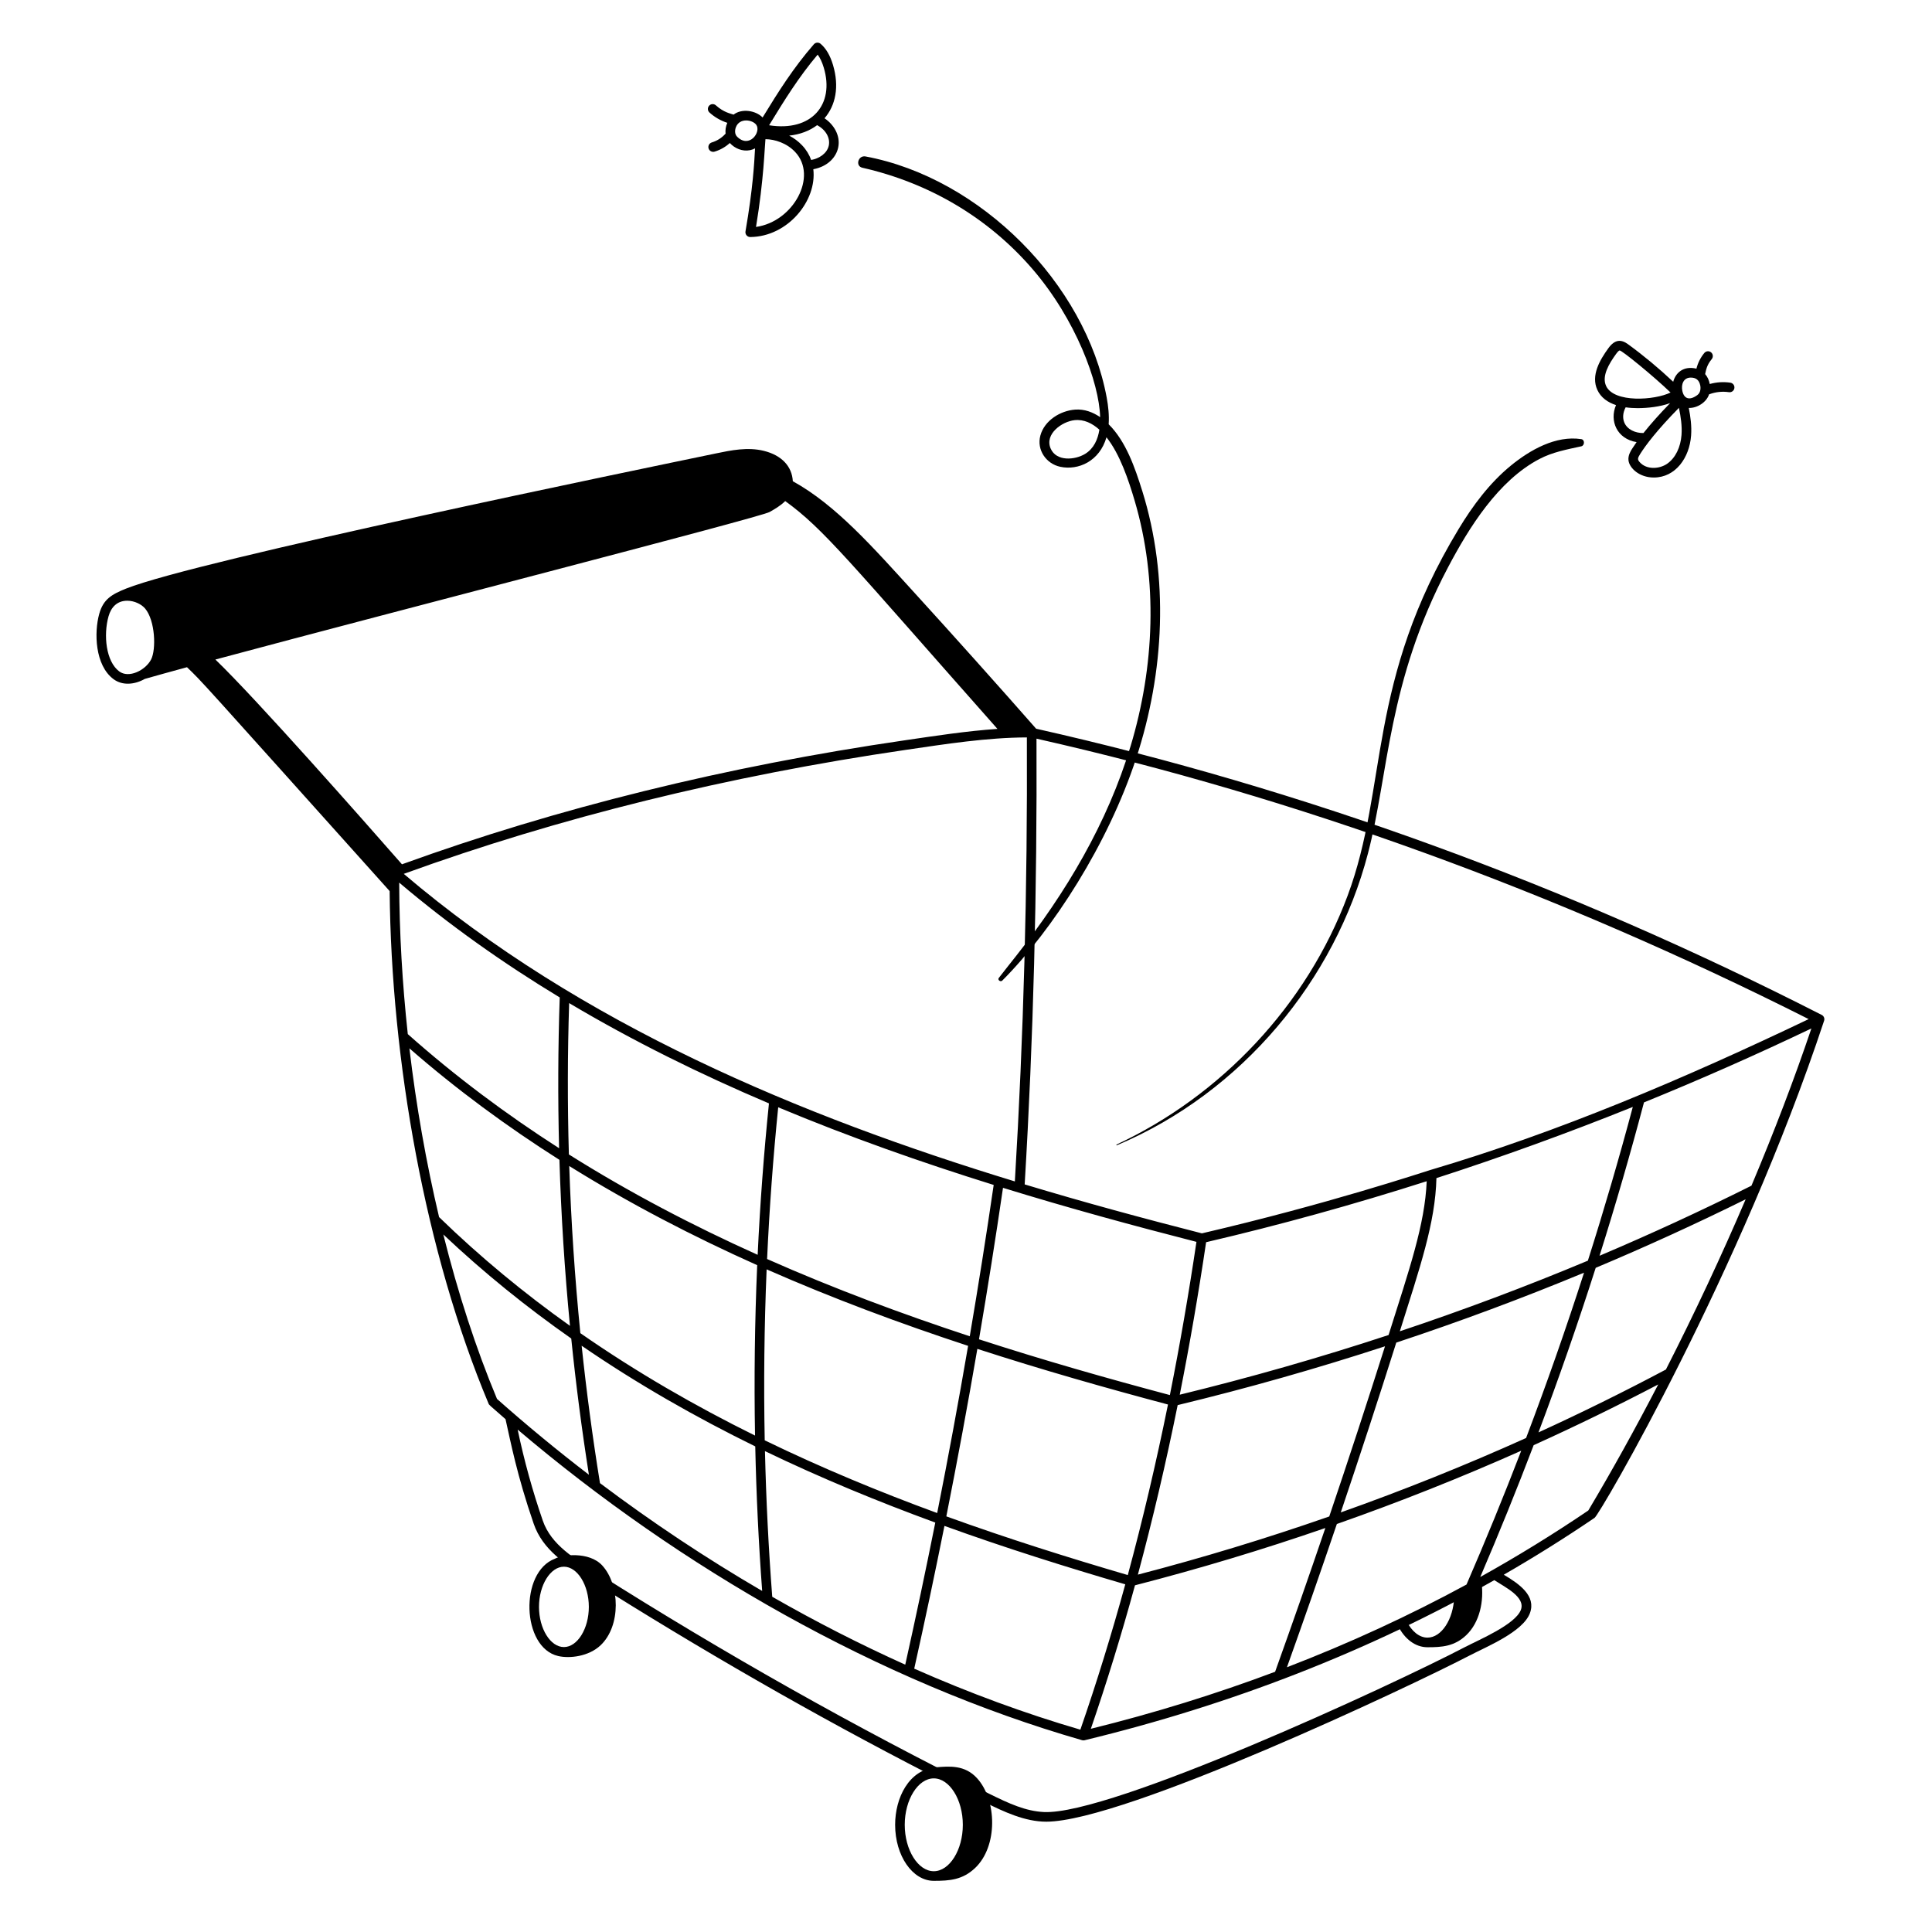<svg width="154" height="154" viewBox="0 0 154 154" fill="none" xmlns="http://www.w3.org/2000/svg">
<path d="M115.914 127.293C115.853 129.068 114.903 130.535 113.785 130.535C113.129 130.535 112.53 130.029 112.136 129.251C111.905 129.366 111.673 129.481 111.437 129.596C111.959 130.637 112.809 131.302 113.785 131.302C114.939 131.302 115.927 131.237 116.871 130.343C117.939 129.332 118.309 127.626 118.086 126.088C117.4 126.478 116.676 126.881 115.914 127.294V127.293Z" fill="black"/>
<path d="M48.009 124.788C46.95 123.631 44.753 123.934 44.239 124.244C41.398 125.298 41.568 131.329 44.495 132.003C45.412 132.215 46.927 132.039 47.872 131.146C49.513 129.593 49.414 126.324 48.009 124.788ZM42.963 128.085C42.963 126.349 43.873 124.882 44.95 124.882C46.026 124.882 46.936 126.349 46.936 128.085C46.936 129.82 46.026 131.288 44.95 131.288C43.873 131.288 42.963 129.821 42.963 128.085Z" fill="black"/>
<path d="M77.876 141.736C76.905 140.675 75.677 140.781 74.595 140.874C72.45 141.063 71.351 143.301 71.351 145.455C71.351 147.918 72.734 149.922 74.433 149.922C75.699 149.922 76.725 149.845 77.723 148.901C79.555 147.168 79.47 143.479 77.876 141.736ZM72.117 145.455C72.117 143.449 73.177 141.755 74.432 141.755C75.687 141.755 76.747 143.449 76.747 145.455C76.747 147.461 75.687 149.155 74.432 149.155C73.177 149.155 72.117 147.461 72.117 145.455Z" fill="black"/>
<path d="M145.211 80.901C124.698 70.432 103.603 62.809 82.59 58.086C79.613 54.695 75.998 50.659 72.977 47.344C69.572 43.609 66.644 40.261 63.196 38.359C63.13 37.165 62.301 36.29 60.892 35.939C59.598 35.617 58.268 35.893 57.094 36.137C51.282 37.344 15.631 44.683 10.044 46.919C8.896 47.379 8.234 47.77 7.911 48.928C7.494 50.423 7.57 53.026 9.041 54.13C9.765 54.673 10.746 54.57 11.541 54.117C12.41 53.868 13.55 53.553 14.905 53.183C16.186 54.422 15.543 53.73 31.059 71.028C31.185 84.54 33.887 99.824 38.944 111.883C38.985 111.983 38.944 111.949 40.295 113.121C40.705 114.938 41.214 117.617 42.543 121.464C43.262 123.544 45.083 124.693 46.844 125.807C55.855 131.505 64.857 136.682 74.047 141.412C74.174 141.384 74.302 141.37 74.433 141.37C75.186 141.37 75.867 141.837 76.356 142.589C77.074 142.951 77.793 143.311 78.513 143.668C80.012 144.411 81.69 145.207 83.397 145.207C89.599 145.207 112.601 134.333 117.143 131.96C118.465 131.268 121.392 130.087 121.95 128.585C122.461 127.21 121.119 126.264 119.867 125.521C122.342 124.094 124.756 122.583 127.103 120.988C127.556 120.678 138.762 101.418 145.4 81.361C145.46 81.179 145.376 80.984 145.211 80.899L145.211 80.901ZM12.042 52.571C11.592 53.434 10.267 54.091 9.501 53.516C8.442 52.721 8.234 50.623 8.649 49.134C8.859 48.382 9.35 47.884 10.144 47.884C10.729 47.884 11.287 48.175 11.567 48.506C12.377 49.468 12.456 51.776 12.042 52.571ZM82.62 58.879C103.27 63.538 123.969 71.057 144.17 81.233C134.285 85.957 124.275 90.227 114.017 93.259C113.459 93.424 105.857 95.971 95.803 98.311C91.201 97.135 86.462 95.854 81.677 94.409C82.373 82.788 82.673 70.998 82.619 58.879L82.62 58.879ZM60.184 114.429C55.428 112.079 50.749 109.389 46.26 106.266C45.817 101.837 45.522 97.391 45.374 92.943C50.214 95.956 55.247 98.562 60.356 100.847C60.161 105.37 60.103 109.902 60.184 114.429ZM60.201 115.293C60.285 119.141 60.468 122.985 60.753 126.815C56.324 124.237 51.992 121.359 47.825 118.221C47.236 114.588 46.749 110.935 46.363 107.268C50.832 110.335 55.481 112.979 60.201 115.293ZM60.393 100.022C55.254 97.711 50.2 95.073 45.345 92.02C45.231 87.996 45.238 83.972 45.367 79.957C50.489 83.002 55.842 85.639 61.293 87.951C60.883 91.96 60.583 95.987 60.393 100.022ZM93.872 112.001C99.45 110.653 104.965 109.088 110.399 107.314C108.965 111.84 107.481 116.37 105.955 120.878C100.948 122.625 95.858 124.173 90.7 125.514C91.873 121.156 92.932 116.647 93.872 112.001ZM89.897 125.548C85.202 124.173 80.34 122.647 75.432 120.87C76.313 116.432 77.139 111.977 77.905 107.519C83.06 109.192 88.162 110.641 93.1 111.954C92.151 116.63 91.082 121.166 89.897 125.548ZM94.038 111.172C94.824 107.215 95.525 103.161 96.139 99.017C102.017 97.644 107.885 96.022 113.723 94.156C113.58 97.608 112.338 101.17 110.684 106.414C105.212 108.216 99.657 109.803 94.038 111.172ZM93.251 111.201C88.307 109.885 83.197 108.434 78.036 106.756C78.722 102.73 79.361 98.702 79.949 94.682C85.172 96.294 90.35 97.703 95.369 98.989C94.75 103.154 94.043 107.227 93.251 111.201ZM77.3 106.514C71.919 104.743 66.49 102.725 61.145 100.357C61.329 96.314 61.625 92.279 62.031 88.263C67.705 90.636 73.481 92.667 79.207 94.452C78.62 98.468 77.983 102.492 77.299 106.514H77.3ZM61.108 101.18C66.426 103.521 71.822 105.522 77.168 107.278C76.404 111.729 75.582 116.176 74.703 120.605C70.122 118.924 65.507 117.019 60.956 114.808C60.867 110.267 60.918 105.719 61.108 101.18ZM74.552 121.365C73.794 125.157 72.995 128.936 72.158 132.691C68.588 131.085 65.042 129.274 61.555 127.278C61.26 123.42 61.066 119.547 60.975 115.669C65.473 117.837 70.03 119.709 74.552 121.365H74.552ZM75.281 121.63C80.173 123.399 85.017 124.918 89.696 126.287C88.599 130.283 87.405 134.149 86.116 137.872C81.708 136.586 77.273 134.953 72.873 133.009C73.716 129.236 74.519 125.44 75.282 121.63L75.281 121.63ZM90.47 126.365C95.598 125.044 100.661 123.52 105.643 121.798C104.337 125.639 103 129.464 101.639 133.257C96.906 135.035 92.005 136.553 86.951 137.802C88.216 134.124 89.391 130.307 90.47 126.365ZM106.561 121.478C111.548 119.726 116.452 117.778 121.257 115.638C119.877 119.229 118.423 122.787 116.896 126.304C112.323 128.787 107.546 130.987 102.582 132.898C103.936 129.116 105.263 125.305 106.561 121.478ZM106.873 120.555C108.392 116.055 109.87 111.535 111.297 107.019C116.361 105.342 121.355 103.482 126.264 101.446C124.837 105.876 123.296 110.274 121.644 114.624C116.817 116.797 111.887 118.777 106.873 120.555ZM111.581 106.117C113.166 101.076 114.411 97.496 114.498 93.907C119.746 92.21 124.969 90.317 130.151 88.233C129.056 92.337 127.861 96.425 126.57 100.488C121.655 102.545 116.654 104.423 111.581 106.117ZM80.894 94.171C63.864 88.974 46.3 81.675 32.184 69.656C44.539 65.169 57.996 61.852 72.191 59.774C75.38 59.307 78.672 58.789 81.852 58.78C81.907 70.933 81.594 82.515 80.894 94.171ZM17.168 52.571C31.361 48.755 60.59 41.239 61.341 40.813C61.741 40.586 62.218 40.315 62.589 39.94C65.681 42.181 67.592 44.644 79.506 58.1C77.029 58.27 74.56 58.653 72.082 59.015C57.879 61.088 44.411 64.41 32.041 68.893C28.994 65.421 20.496 55.776 17.168 52.571ZM31.82 70.353C35.842 73.764 40.137 76.795 44.616 79.506C44.479 83.507 44.462 87.517 44.566 91.525C40.363 88.83 36.317 85.817 32.505 82.428C32.067 78.387 31.832 74.327 31.82 70.353ZM32.633 83.563C36.422 86.869 40.433 89.813 44.592 92.451C44.726 96.869 45.007 101.284 45.433 105.683C41.804 103.101 38.306 100.228 34.999 97.015C33.97 92.669 33.172 88.134 32.633 83.563ZM39.616 111.507C37.945 107.509 36.506 103.075 35.336 98.399C38.581 101.465 41.998 104.214 45.534 106.693C45.904 110.327 46.374 113.949 46.942 117.551C44.433 115.628 41.986 113.611 39.616 111.507ZM121.231 128.318C120.795 129.491 117.865 130.718 116.788 131.281C110.765 134.427 88.515 144.691 83.213 144.438C81.76 144.37 80.435 143.765 78.853 142.982C68.162 137.686 57.645 131.744 47.569 125.36C45.824 124.254 43.937 123.154 43.267 121.214C42.449 118.847 41.776 116.406 41.262 113.952C54.225 124.964 70.015 134.04 86.254 138.712C86.32 138.731 86.384 138.731 86.45 138.716C98.211 135.871 109.159 131.591 119.11 125.954C120.003 126.533 121.608 127.308 121.231 128.318ZM126.603 120.402C123.823 122.287 120.951 124.055 117.992 125.702C119.481 122.236 120.901 118.731 122.249 115.194C125.609 113.674 128.921 112.06 132.178 110.354C130.375 113.833 128.504 117.212 126.603 120.402H126.603ZM132.789 109.165C129.46 110.933 126.073 112.604 122.633 114.177C124.263 109.846 125.785 105.468 127.194 101.059C131.24 99.358 135.227 97.535 139.147 95.597C137.202 100.143 135.055 104.726 132.789 109.166V109.165ZM139.609 94.511C135.639 96.495 131.6 98.358 127.499 100.097C128.777 96.044 129.959 91.967 131.042 87.873C135.524 86.05 139.975 84.084 144.386 81.978C143.026 86.008 141.409 90.236 139.609 94.511Z" fill="black"/>
<path d="M89.024 91.29C99.019 87.079 106.407 78.105 109.04 68.028C110.701 61.67 110.6 54.366 115.416 45.233C117.106 42.027 119.429 38.31 122.696 36.592C123.755 36.035 124.891 35.829 126.045 35.576C126.318 35.516 126.337 35.05 126.045 35.004C124.013 34.692 121.95 35.869 120.426 37.117C118.734 38.503 117.396 40.3 116.271 42.162C108.907 54.33 110.664 62.681 107.421 71.389C104.162 80.138 97.304 87.357 89.001 91.231C88.969 91.246 88.993 91.303 89.026 91.289L89.024 91.29Z" fill="black"/>
<path d="M137.925 30.503C137.378 30.423 136.817 30.459 136.285 30.61C136.232 30.319 136.11 30.042 135.917 29.817C135.987 29.547 136.015 29.142 136.442 28.626C136.576 28.462 136.553 28.221 136.391 28.086C136.228 27.951 135.986 27.974 135.851 28.137C135.55 28.502 135.336 28.929 135.223 29.385C134.188 29.142 133.567 29.711 133.371 30.43C132.236 29.361 131.03 28.358 129.773 27.44C129.233 27.046 128.731 27.027 128.202 27.758C127.517 28.702 126.798 29.931 127.324 31.078C127.611 31.702 128.164 32.078 128.812 32.291C128.275 33.55 128.886 34.984 130.452 35.241C130.321 35.426 130.201 35.604 130.094 35.773C129.976 35.959 129.758 36.307 129.808 36.705C129.884 37.308 130.663 38.063 131.824 38.063C133.559 38.063 134.669 36.487 134.798 34.715C134.853 33.966 134.754 33.233 134.613 32.519C135.272 32.538 136.017 32.081 136.233 31.431C136.246 31.427 136.258 31.424 136.271 31.419C136.763 31.239 137.295 31.184 137.814 31.261C138.021 31.292 138.218 31.148 138.248 30.938C138.279 30.728 138.135 30.534 137.925 30.503ZM128.02 30.758C127.66 29.973 128.259 28.984 128.821 28.209C128.999 27.963 129.077 27.936 129.102 27.936C129.26 27.909 131.795 29.972 133.16 31.288C131.904 31.907 128.652 32.134 128.019 30.759L128.02 30.758ZM129.469 33.668C129.326 33.314 129.359 32.879 129.581 32.468C129.896 32.514 130.217 32.534 130.528 32.534C131.323 32.534 132.324 32.427 133.126 32.133C132.288 32.996 131.572 33.798 131.001 34.517C130.37 34.531 129.701 34.245 129.47 33.669L129.469 33.668ZM134.035 34.658C133.961 35.66 133.549 36.497 132.904 36.955C132.279 37.399 131.244 37.457 130.699 36.837C130.514 36.627 130.523 36.53 130.742 36.182C131.181 35.488 132.067 34.301 133.828 32.509C133.976 33.224 134.086 33.948 134.034 34.659L134.035 34.658ZM135.301 31.487C134.647 31.97 134.223 31.766 134.098 31.152C133.993 30.637 134.192 30.098 134.77 30.098C135.151 30.098 135.424 30.257 135.523 30.703C135.578 30.948 135.553 31.3 135.301 31.486V31.487Z" fill="black"/>
<path d="M91.049 39.134C90.475 37.293 89.751 35.182 88.372 33.819C88.42 33.106 88.342 32.374 88.216 31.694C86.531 22.606 78.152 14.179 68.991 12.47C68.407 12.361 68.15 13.237 68.742 13.371C74.028 14.572 78.742 17.324 82.294 21.439C85.757 25.452 87.623 30.527 87.692 33.25C87.108 32.85 86.439 32.6 85.715 32.649C84.524 32.728 83.249 33.517 82.927 34.721C82.621 35.859 83.389 36.97 84.515 37.208C85.961 37.515 87.652 36.757 88.197 34.856C89.272 36.201 89.967 38.297 90.445 39.915C92.32 46.271 92.022 53.145 90.125 59.458C88.278 65.606 84.969 71.153 81.016 76.17C80.549 76.764 80.077 77.352 79.616 77.95C79.492 78.11 79.755 78.3 79.891 78.163C83.909 74.134 88.329 67.274 90.57 60.428C92.806 53.595 93.204 46.04 91.05 39.133L91.049 39.134ZM86.502 36.175C85.687 36.675 84.198 36.803 83.745 35.746C83.252 34.595 84.654 33.599 85.651 33.491C86.407 33.409 87.077 33.75 87.632 34.251C87.509 35.033 87.185 35.755 86.502 36.175Z" fill="black"/>
<path d="M65.722 9.428C66.598 8.414 66.92 6.92 66.397 5.174C66.169 4.413 65.846 3.863 65.41 3.491C65.25 3.354 65.01 3.372 64.872 3.531C63.232 5.417 62.044 7.307 60.787 9.364C60.246 8.806 59.134 8.623 58.474 9.136C58.24 9.051 57.695 8.968 57.066 8.399C56.908 8.256 56.666 8.268 56.524 8.426C56.383 8.583 56.394 8.825 56.551 8.968C56.961 9.339 57.448 9.62 57.973 9.79C57.844 10.093 57.805 10.382 57.837 10.654C57.828 10.663 57.818 10.672 57.808 10.682C57.519 10.998 57.15 11.23 56.739 11.353C56.536 11.414 56.421 11.627 56.481 11.83C56.541 12.028 56.751 12.149 56.958 12.087C57.411 11.953 57.827 11.716 58.174 11.399C58.57 11.831 59.173 12.09 59.779 11.972C59.923 11.943 60.059 11.894 60.185 11.828C60.123 12.991 60.018 15.009 59.423 18.446C59.382 18.684 59.568 18.897 59.804 18.894C62.812 18.867 65.13 15.978 64.83 13.49C65.965 13.278 66.646 12.55 66.813 11.756C67.012 10.813 66.464 9.926 65.722 9.427V9.428ZM65.176 4.355C65.372 4.616 65.533 4.958 65.663 5.393C66.546 8.334 64.69 10.52 61.305 9.985C62.547 7.951 63.654 6.16 65.176 4.354V4.355ZM58.755 10.895C58.548 10.688 58.57 10.367 58.66 10.135C58.96 9.362 59.998 9.543 60.287 9.956C60.684 10.526 59.725 11.864 58.755 10.895ZM60.262 18.09C60.895 14.251 60.946 11.716 61.014 11.094C61.743 11.098 62.709 11.399 63.38 12.112C65.207 14.049 63.245 17.669 60.262 18.09ZM66.064 11.598C65.929 12.238 65.286 12.641 64.658 12.752C64.509 12.335 64.273 11.94 63.938 11.586C63.631 11.26 63.278 11.004 62.907 10.81C63.769 10.721 64.528 10.431 65.133 9.977C65.866 10.367 66.183 11.036 66.064 11.598Z" fill="black"/>
</svg>
